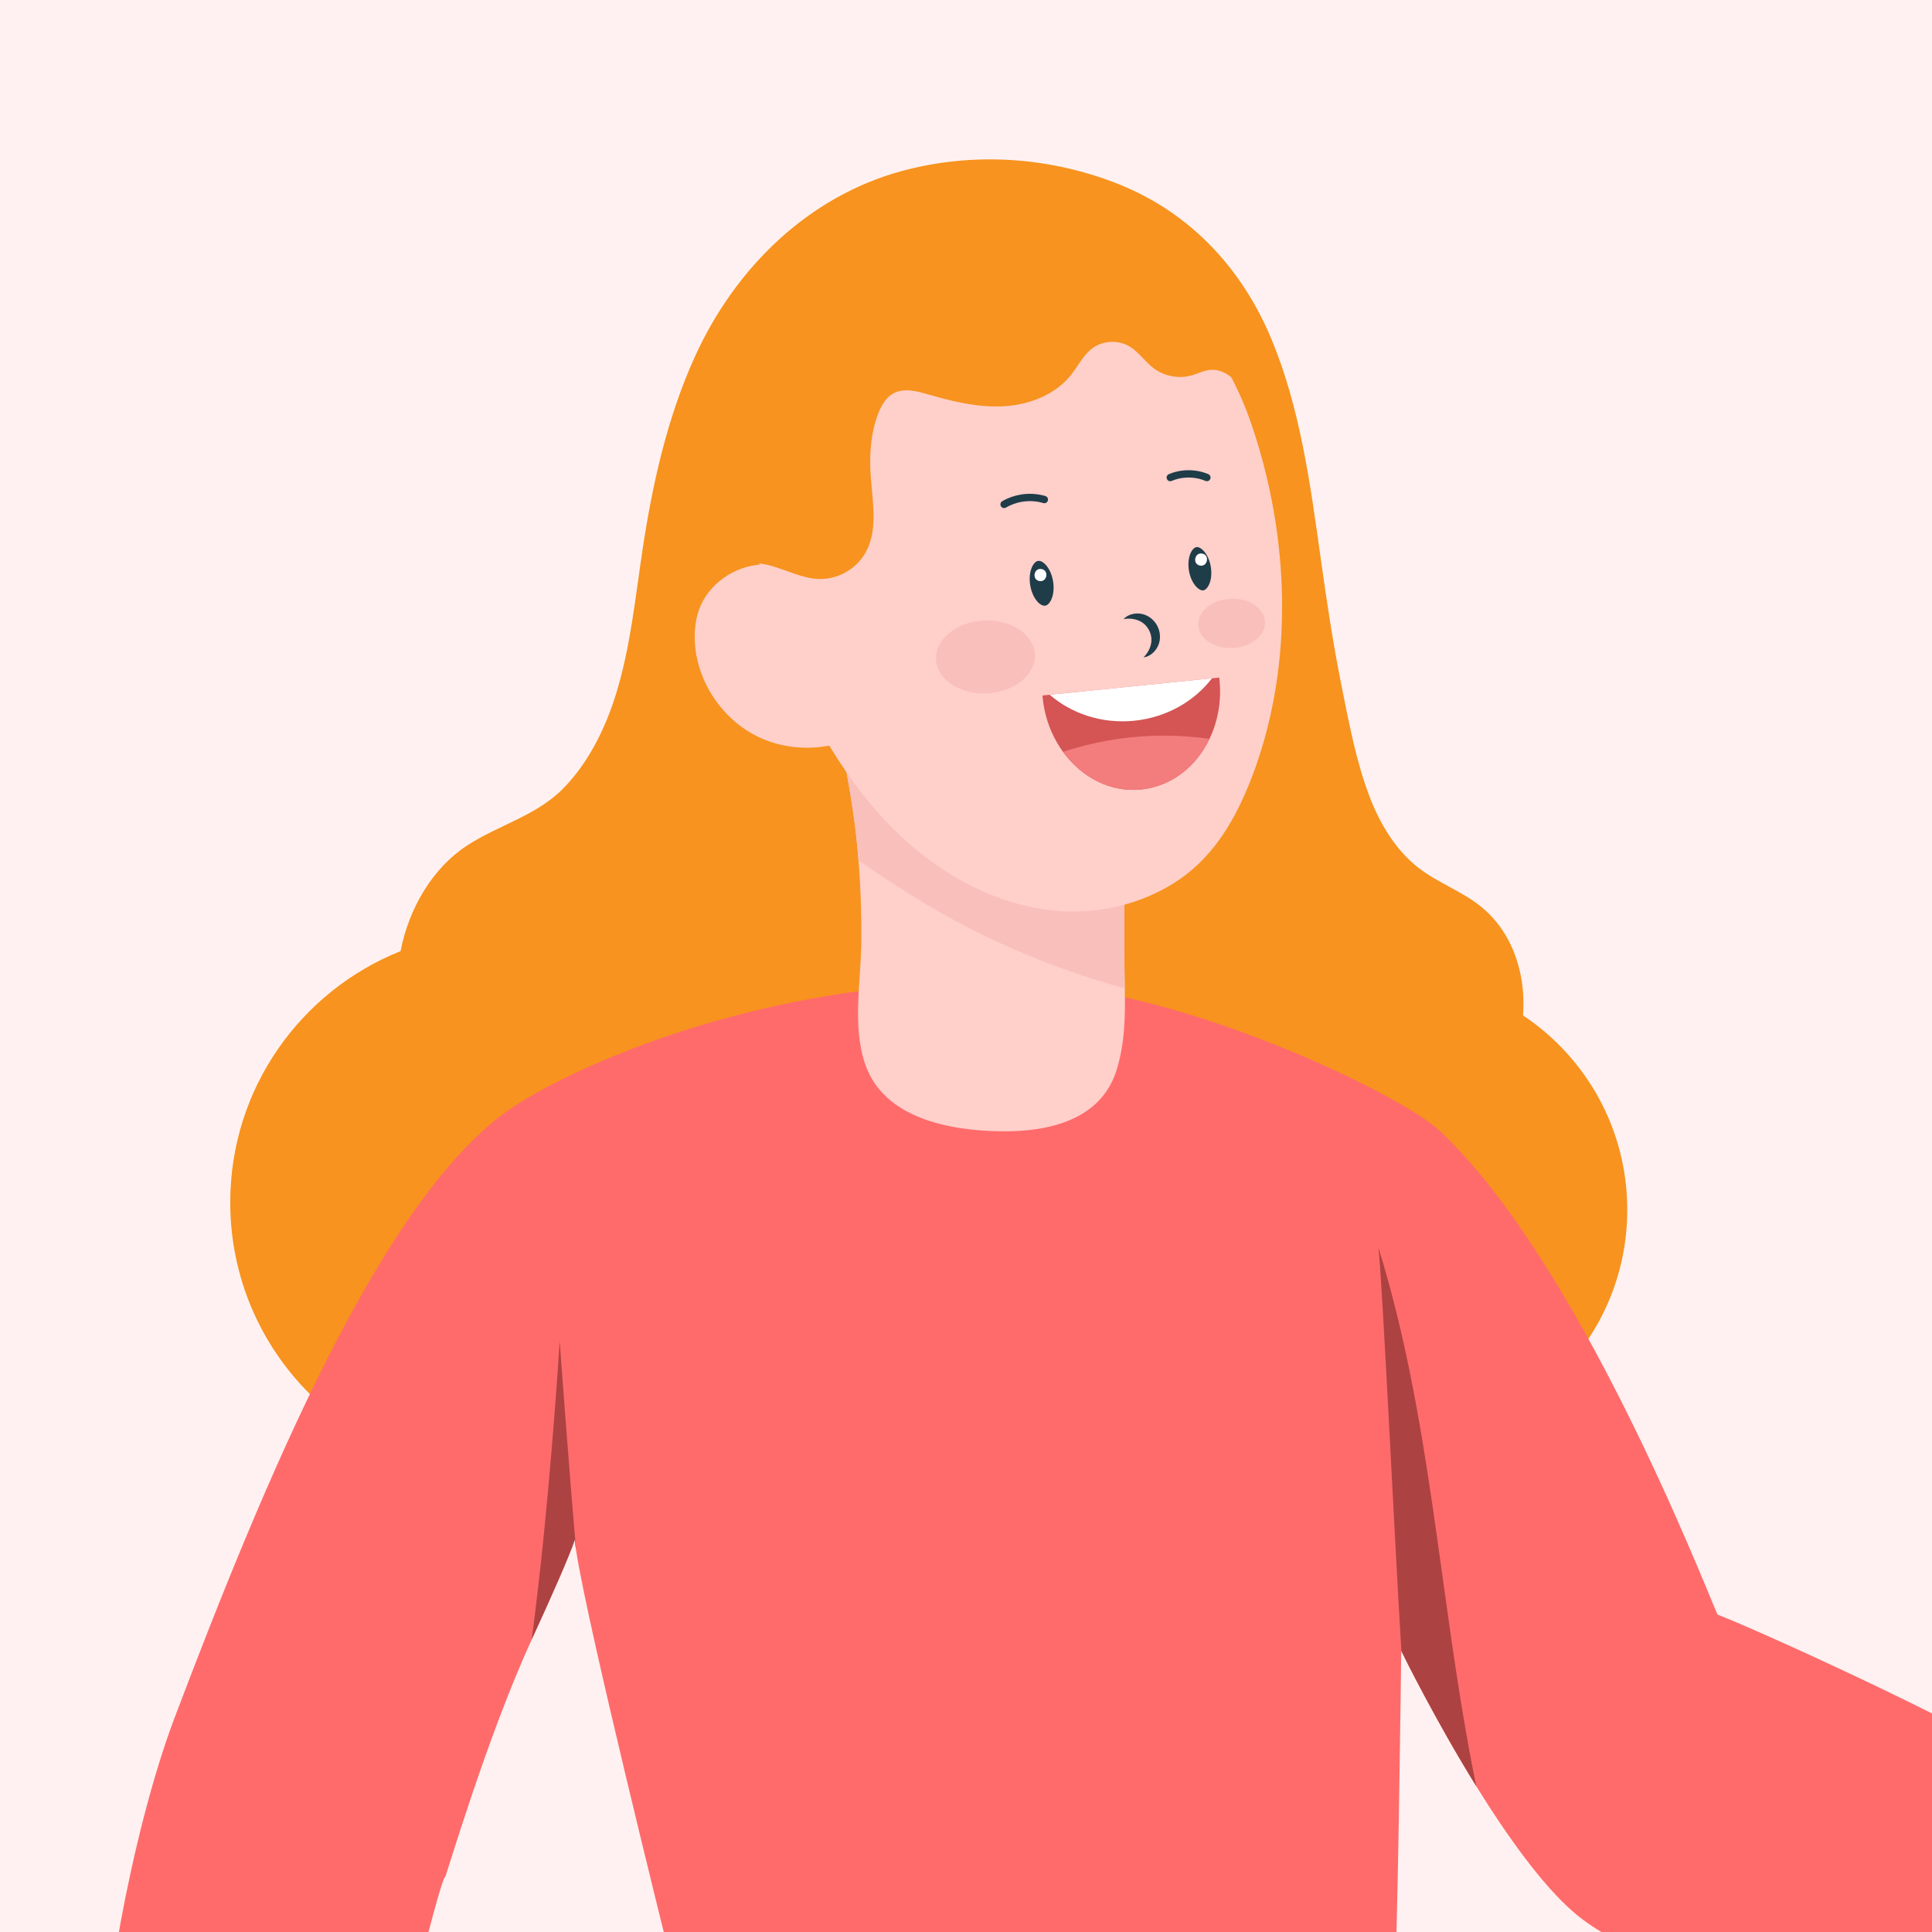 <svg width="200" height="200" viewBox="0 0 200 200" fill="none" xmlns="http://www.w3.org/2000/svg">
<rect x="0" y="0" width="200" height="200" fill="#333333" stroke="none"/>
<g clip-path="url(#clip0_1065_49921)">
<rect width="200" height="200" fill="#FFF1F1"/>
<path d="M275.933 207.348C273.155 206.725 270.358 206.198 267.56 205.676C264.341 205.079 261.113 204.552 257.91 203.872C257.692 203.823 257.162 203.656 257.179 203.358C257.185 203.244 257.287 203.152 257.397 203.121C257.716 203.024 258.133 203.174 258.437 203.257C260.683 203.863 262.893 204.253 265.187 204.618C267.181 204.934 269.168 205.294 271.146 205.698C272.543 205.983 273.985 206.453 275.401 206.567C276.394 206.646 277.466 206.378 277.819 205.324C278.851 202.234 272.651 201.422 270.826 201.032C265.247 199.838 259.715 198.398 254.124 197.274C253.627 197.178 253.107 197.138 252.658 196.883C252.569 196.831 252.476 196.765 252.45 196.664C252.416 196.528 252.52 196.396 252.622 196.3C253.38 195.58 254.47 195.268 255.408 194.86C256.713 194.289 258.166 193.648 259.241 192.683C260.035 191.958 260.6 190.743 259.966 189.751C259.436 188.921 258.407 188.473 257.448 188.429C256.227 188.368 255.048 188.824 253.906 189.259C251.353 190.233 248.777 191.146 246.18 191.994C243.783 192.775 241.211 192.832 238.834 193.679C237.257 194.241 235.744 194.965 234.3 195.817C233.61 195.571 186.63 172.772 175.123 174.111C168.839 174.84 161.539 195.189 167.144 198.121C184.828 207.37 229.209 208.502 229.883 208.818C230.368 209.047 230.728 209.731 231.085 210.14C231.525 210.64 231.994 211.123 232.48 211.579C233.456 212.501 234.504 213.348 235.608 214.108C237.705 215.556 240.003 216.693 242.423 217.483C243.897 217.966 245.429 218.115 246.958 218.309C250.192 218.708 253.414 219.213 256.652 219.581C259.88 219.95 263.133 219.911 266.374 219.783C267.558 219.735 269.122 219.687 269.798 218.524C270.233 217.782 270.054 216.886 269.266 216.478C268.488 216.07 267.49 216.144 266.631 216.079C265.657 216 264.684 215.929 263.71 215.859C262.051 215.741 260.391 215.627 258.731 215.526C257.942 215.477 257.033 215.591 256.287 215.284C255.842 215.1 256.325 214.687 256.583 214.626C257.108 214.494 257.739 214.678 258.267 214.74C258.923 214.81 259.58 214.88 260.237 214.946C261.55 215.073 262.865 215.183 264.181 215.28C266.748 215.469 269.318 215.609 271.889 215.732C272.583 215.767 273.286 215.798 273.968 215.657C275.227 215.398 276.802 213.95 275.77 212.598C275.245 211.909 274.258 211.825 273.393 211.795C270.524 211.742 267.659 211.54 264.805 211.237C263.377 211.083 261.951 210.908 260.528 210.706C259.819 210.609 259.11 210.504 258.402 210.394C258.129 210.355 257.011 210.359 256.925 210.021C256.805 209.543 257.736 209.613 257.967 209.639C259.952 209.881 261.939 210.127 263.924 210.368C267.234 210.772 270.544 211.171 273.854 211.575C275.443 211.768 278.654 212.585 279.354 210.5C280.083 208.336 277.495 207.695 275.933 207.348Z" fill="#FFCFCA"/>
<path d="M157.661 105.113C157.749 103.924 157.712 102.725 157.53 101.558C157.064 98.582 155.703 95.812 153.373 93.903C151.359 92.257 148.869 91.418 146.819 89.82C144.485 88.003 142.845 85.286 141.752 82.402C140.36 78.724 139.606 74.641 138.832 70.774C137.986 66.547 137.346 62.272 136.747 57.997C135.657 50.197 134.601 42.173 131.549 34.939C128.37 27.402 122.838 21.823 115.666 19.009C108.526 16.204 100.609 15.709 93.241 17.736C83.815 20.331 76.168 27.56 71.903 36.989C69.07 43.252 67.532 50.117 66.5 57.005C65.751 62.009 65.249 67.092 63.753 71.894C62.638 75.471 60.91 78.934 58.37 81.555C55.56 84.456 51.609 85.391 48.33 87.542C44.746 89.895 42.336 94.025 41.464 98.463C31.137 102.589 23.836 112.676 23.836 124.475C23.836 139.939 36.373 152.476 51.839 152.476C55.926 152.476 59.806 151.593 63.307 150.018C64.294 150.601 65.318 151.128 66.376 151.593C68.534 165.565 80.611 176.262 95.186 176.262C101.91 176.262 108.097 173.98 113.028 170.157C114.336 170.38 115.679 170.508 117.051 170.508C129.307 170.508 139.356 161.083 140.362 149.087C141.64 149.293 142.95 149.407 144.287 149.407C157.634 149.407 168.454 138.587 168.454 125.243C168.454 116.842 164.166 109.446 157.661 105.113Z" fill="#F7931E"/>
<path d="M200.861 208.482C199.557 210.22 172.137 205.866 162.999 198.035C159.631 195.151 155.964 189.98 152.83 184.919C148.587 178.072 145.315 171.431 145.07 170.921L145.055 170.891C145.055 170.891 144.671 204.264 144.287 206.182C143.604 209.588 154.644 243.392 153.11 244.928C133.527 264.509 64.498 257.201 53.757 236.105C52.514 233.664 69.101 201.577 69.101 201.577C69.101 201.577 60.873 168.569 59.653 160.589C59.577 160.079 59.527 159.675 59.511 159.381C58.959 161.036 57.198 165.035 55.042 169.727C50.389 179.854 46.204 194.199 46.085 194.291C45.372 194.822 40.155 217.867 38.413 219.609C35.881 222.142 12.048 214.061 11.177 212.318C10.207 210.374 13.318 190.375 18.082 177.795C27.672 152.477 39.181 125.244 51.839 115.5C57.873 110.856 81.235 99.961 108.493 102.007C123.83 103.157 145.043 113.301 149.071 117.089C163.433 130.578 176.326 163.793 177.795 167.138C184.247 169.679 207.708 180.657 207.823 181.93C208.26 186.719 204.183 204.049 200.861 208.482Z" fill="#FF6B6B"/>
<path d="M115.587 110.78C113.973 115.955 108.529 117.167 103.723 117.114C98.417 117.057 91.405 115.832 89.514 110.025C88.213 106.018 89.149 101.422 89.168 97.291C89.184 94.548 89.096 91.805 88.873 89.07C88.739 87.389 88.555 85.712 88.313 84.044C88.118 82.696 87.895 81.349 87.646 80.01C87.477 79.11 87.297 78.21 87.101 77.319C86.967 76.692 86.215 75.01 86.94 74.576C87.611 74.176 88.989 75.362 89.548 75.7C97.784 80.638 106.384 84.97 115.257 88.648C115.606 88.793 115.971 88.951 116.178 89.267C116.374 89.566 116.381 89.948 116.381 90.308C116.385 93.187 116.385 96.071 116.389 98.955C116.393 100.074 116.424 101.198 116.439 102.317C116.493 105.166 116.45 108.015 115.587 110.78Z" fill="#FFCFCA"/>
<path d="M116.439 102.317C108.736 100.197 101.333 97.036 94.574 92.809C92.694 91.633 90.757 90.391 88.873 89.07C88.739 87.388 88.555 85.712 88.313 84.044C88.118 82.696 87.895 81.348 87.646 80.01C87.477 79.11 87.297 78.21 87.101 77.319C86.967 76.691 86.215 75.01 86.94 74.576C87.611 74.176 88.989 75.361 89.548 75.699C97.784 80.637 106.384 84.97 115.257 88.648C115.606 88.793 115.971 88.951 116.178 89.267C116.374 89.566 116.381 89.947 116.381 90.307C116.385 93.187 116.385 96.071 116.389 98.955C116.393 100.074 116.424 101.198 116.439 102.317Z" fill="#F9BFBB"/>
<path d="M90.4 75.291C86.984 77.674 82.275 78.091 78.513 76.292C75.334 74.769 72.954 71.713 72.182 68.285C72.043 67.662 71.957 67.03 71.926 66.385C71.873 65.261 71.997 64.12 72.379 63.066C73.338 60.459 75.987 58.62 78.755 58.44C81.528 58.26 84.308 59.66 85.971 61.885L87.674 67.039L90.4 75.291Z" fill="#FFCFCA"/>
<path d="M129.235 81.348C127.585 85.378 125.296 89.043 121.546 91.404C118.221 93.494 114.217 94.517 110.298 94.345C105.959 94.157 101.787 92.647 98.097 90.32C96.26 89.161 94.54 87.805 92.982 86.304C90.259 83.683 87.969 80.65 85.996 77.437C82.792 72.209 80.206 66.253 78.926 60.099C77.466 53.146 77.668 45.934 80.502 39.262C81.65 36.54 83.257 34.021 85.235 31.822C93.57 22.542 107.899 20.94 118.086 28.148C123.392 31.91 127.351 37.554 129.464 43.669C130.136 45.605 130.713 47.593 131.183 49.612C133.624 60.072 133.298 71.419 129.235 81.348Z" fill="#FFCFCA"/>
<path d="M108.153 62.702C107.607 62.733 106.854 61.864 106.646 60.573C106.536 59.893 106.602 59.212 106.828 58.708C106.905 58.532 107.123 58.119 107.457 58.067L107.509 58.062C108.055 58.032 108.808 58.901 109.016 60.191C109.126 60.871 109.06 61.552 108.834 62.057C108.756 62.232 108.539 62.645 108.204 62.697L108.153 62.702Z" fill="#1F3C49"/>
<path d="M124.524 61.117C124.062 61.139 123.289 60.367 123.078 59.059C122.971 58.4 123.036 57.742 123.254 57.25C123.411 56.899 123.629 56.675 123.85 56.64L123.898 56.631C124.359 56.609 125.132 57.382 125.344 58.69C125.45 59.353 125.386 60.011 125.168 60.498C125.01 60.854 124.793 61.073 124.571 61.113L124.524 61.117Z" fill="#1F3C49"/>
<path d="M116.309 64.09C116.737 63.62 117.46 63.418 118.143 63.541C118.838 63.659 119.479 64.155 119.8 64.787C120.139 65.415 120.18 66.227 119.877 66.864C119.588 67.496 119.009 67.974 118.378 68.053C118.818 67.61 119.066 67.114 119.16 66.618C119.254 66.131 119.165 65.661 118.947 65.235C118.725 64.814 118.39 64.472 117.933 64.265C117.475 64.063 116.923 63.98 116.309 64.09Z" fill="#1F3C49"/>
<path d="M108.152 52.092C108.101 52.097 108.051 52.092 108 52.079C107.391 51.89 106.722 51.833 106.066 51.908C105.978 51.917 105.889 51.93 105.8 51.943C105.21 52.039 104.634 52.25 104.135 52.544C104.094 52.566 104.052 52.584 104.006 52.588C103.943 52.597 103.902 52.597 103.86 52.584C103.76 52.566 103.668 52.496 103.615 52.408C103.509 52.228 103.569 51.996 103.749 51.886C104.324 51.548 104.988 51.311 105.671 51.197C105.773 51.179 105.876 51.166 105.978 51.153C106.737 51.069 107.512 51.14 108.22 51.35C108.42 51.412 108.534 51.623 108.474 51.824C108.432 51.961 108.316 52.066 108.173 52.088L108.152 52.092Z" fill="#1F3C49"/>
<path d="M121.054 49.806L120.982 49.779C120.899 49.74 120.835 49.67 120.798 49.586C120.716 49.393 120.805 49.169 120.997 49.086C121.944 48.682 123.036 48.568 124.073 48.774C124.166 48.792 124.259 48.814 124.351 48.836C124.605 48.901 124.852 48.985 125.087 49.086C125.275 49.169 125.369 49.393 125.287 49.582C125.215 49.753 125.046 49.845 124.867 49.806C124.826 49.797 124.807 49.792 124.788 49.784C124.589 49.7 124.378 49.626 124.161 49.573C124.084 49.551 124.007 49.533 123.929 49.52C123.04 49.345 122.106 49.437 121.297 49.784C121.227 49.814 121.148 49.823 121.072 49.81L121.054 49.806Z" fill="#1F3C49"/>
<path d="M107.836 58.909C107.038 58.743 106.78 59.985 107.58 60.147C108.378 60.314 108.636 59.076 107.836 58.909Z" fill="white"/>
<path d="M124.465 57.307C123.667 57.14 123.409 58.382 124.208 58.545C125.007 58.712 125.264 57.469 124.465 57.307Z" fill="white"/>
<path d="M126.242 70.375C126.465 72.587 126.067 74.694 125.207 76.485C123.829 79.364 121.257 81.41 118.145 81.726C114.958 82.051 111.963 80.479 110.045 77.828C108.912 76.278 108.153 74.356 107.937 72.231C107.93 72.152 107.932 72.078 107.924 71.994L126.208 70.142C126.216 70.225 126.234 70.3 126.242 70.375Z" fill="#D55454"/>
<path d="M125.465 70.216C123.636 72.596 120.77 74.268 117.424 74.61C114.079 74.948 110.935 73.886 108.666 71.92L125.465 70.216Z" fill="white"/>
<path d="M125.206 76.485C123.828 79.364 121.257 81.41 118.145 81.726C114.957 82.051 111.962 80.479 110.045 77.828C113.097 76.823 116.296 76.257 119.508 76.164C121.413 76.112 123.32 76.222 125.206 76.485Z" fill="#F37C7C"/>
<path d="M107.129 67.733C107.24 69.814 105.039 71.622 102.214 71.771C99.389 71.925 97.009 70.358 96.898 68.277C96.788 66.197 98.988 64.388 101.813 64.239C104.638 64.09 107.018 65.653 107.129 67.733Z" fill="#F9BFBB"/>
<path d="M130.952 64.348C131.027 65.752 129.541 66.977 127.633 67.078C125.725 67.179 124.118 66.121 124.044 64.716C123.969 63.312 125.455 62.091 127.363 61.99C129.271 61.889 130.878 62.943 130.952 64.348Z" fill="#F9BFBB"/>
<path d="M129.384 41.342C128.406 39.828 127.056 38.116 125.26 38.292C124.602 38.353 124 38.678 123.365 38.858C122.041 39.231 120.549 38.959 119.447 38.134C118.527 37.449 117.882 36.422 116.891 35.842C115.721 35.162 114.147 35.254 113.062 36.066C112.131 36.764 111.615 37.87 110.895 38.783C109.26 40.864 106.565 41.9 103.924 42.053C101.282 42.207 98.662 41.575 96.121 40.838C94.914 40.486 93.553 40.122 92.456 40.737C91.695 41.162 91.238 41.979 90.921 42.791C90.113 44.871 89.98 47.154 90.143 49.38C90.34 52.062 90.909 54.963 89.556 57.285C88.606 58.918 86.737 59.971 84.849 59.936C83.079 59.906 81.455 59.01 79.748 58.549C78.04 58.084 75.898 58.207 74.913 59.677C74.143 52.369 74.005 44.722 76.992 38.011C79.715 31.892 84.9 26.971 91.031 24.272C97.162 21.577 104.176 21.067 110.711 22.534C113.187 23.087 115.616 23.925 117.806 25.207C123.406 28.481 127.291 35.202 129.384 41.342Z" fill="#F7931E"/>
<path d="M59.652 160.588C59.575 160.079 59.525 159.675 59.51 159.381C58.957 161.036 57.197 165.035 55.041 169.727C56.936 155.514 57.937 138.838 57.937 138.838C57.937 138.838 58.9 152.073 59.652 160.588Z" fill="#AD4242"/>
<path d="M152.83 184.919C148.587 178.071 145.315 171.43 145.07 170.92C144.322 158.621 143.136 133.21 142.699 129.168C148.085 146.524 148.937 164.714 152.358 182.561C152.508 183.347 152.665 184.137 152.83 184.919Z" fill="#AD4242"/>
</g>
<defs>
<clipPath id="clip0_1065_49921">
<rect width="200" height="200" fill="white"/>
</clipPath>
</defs>
</svg>
